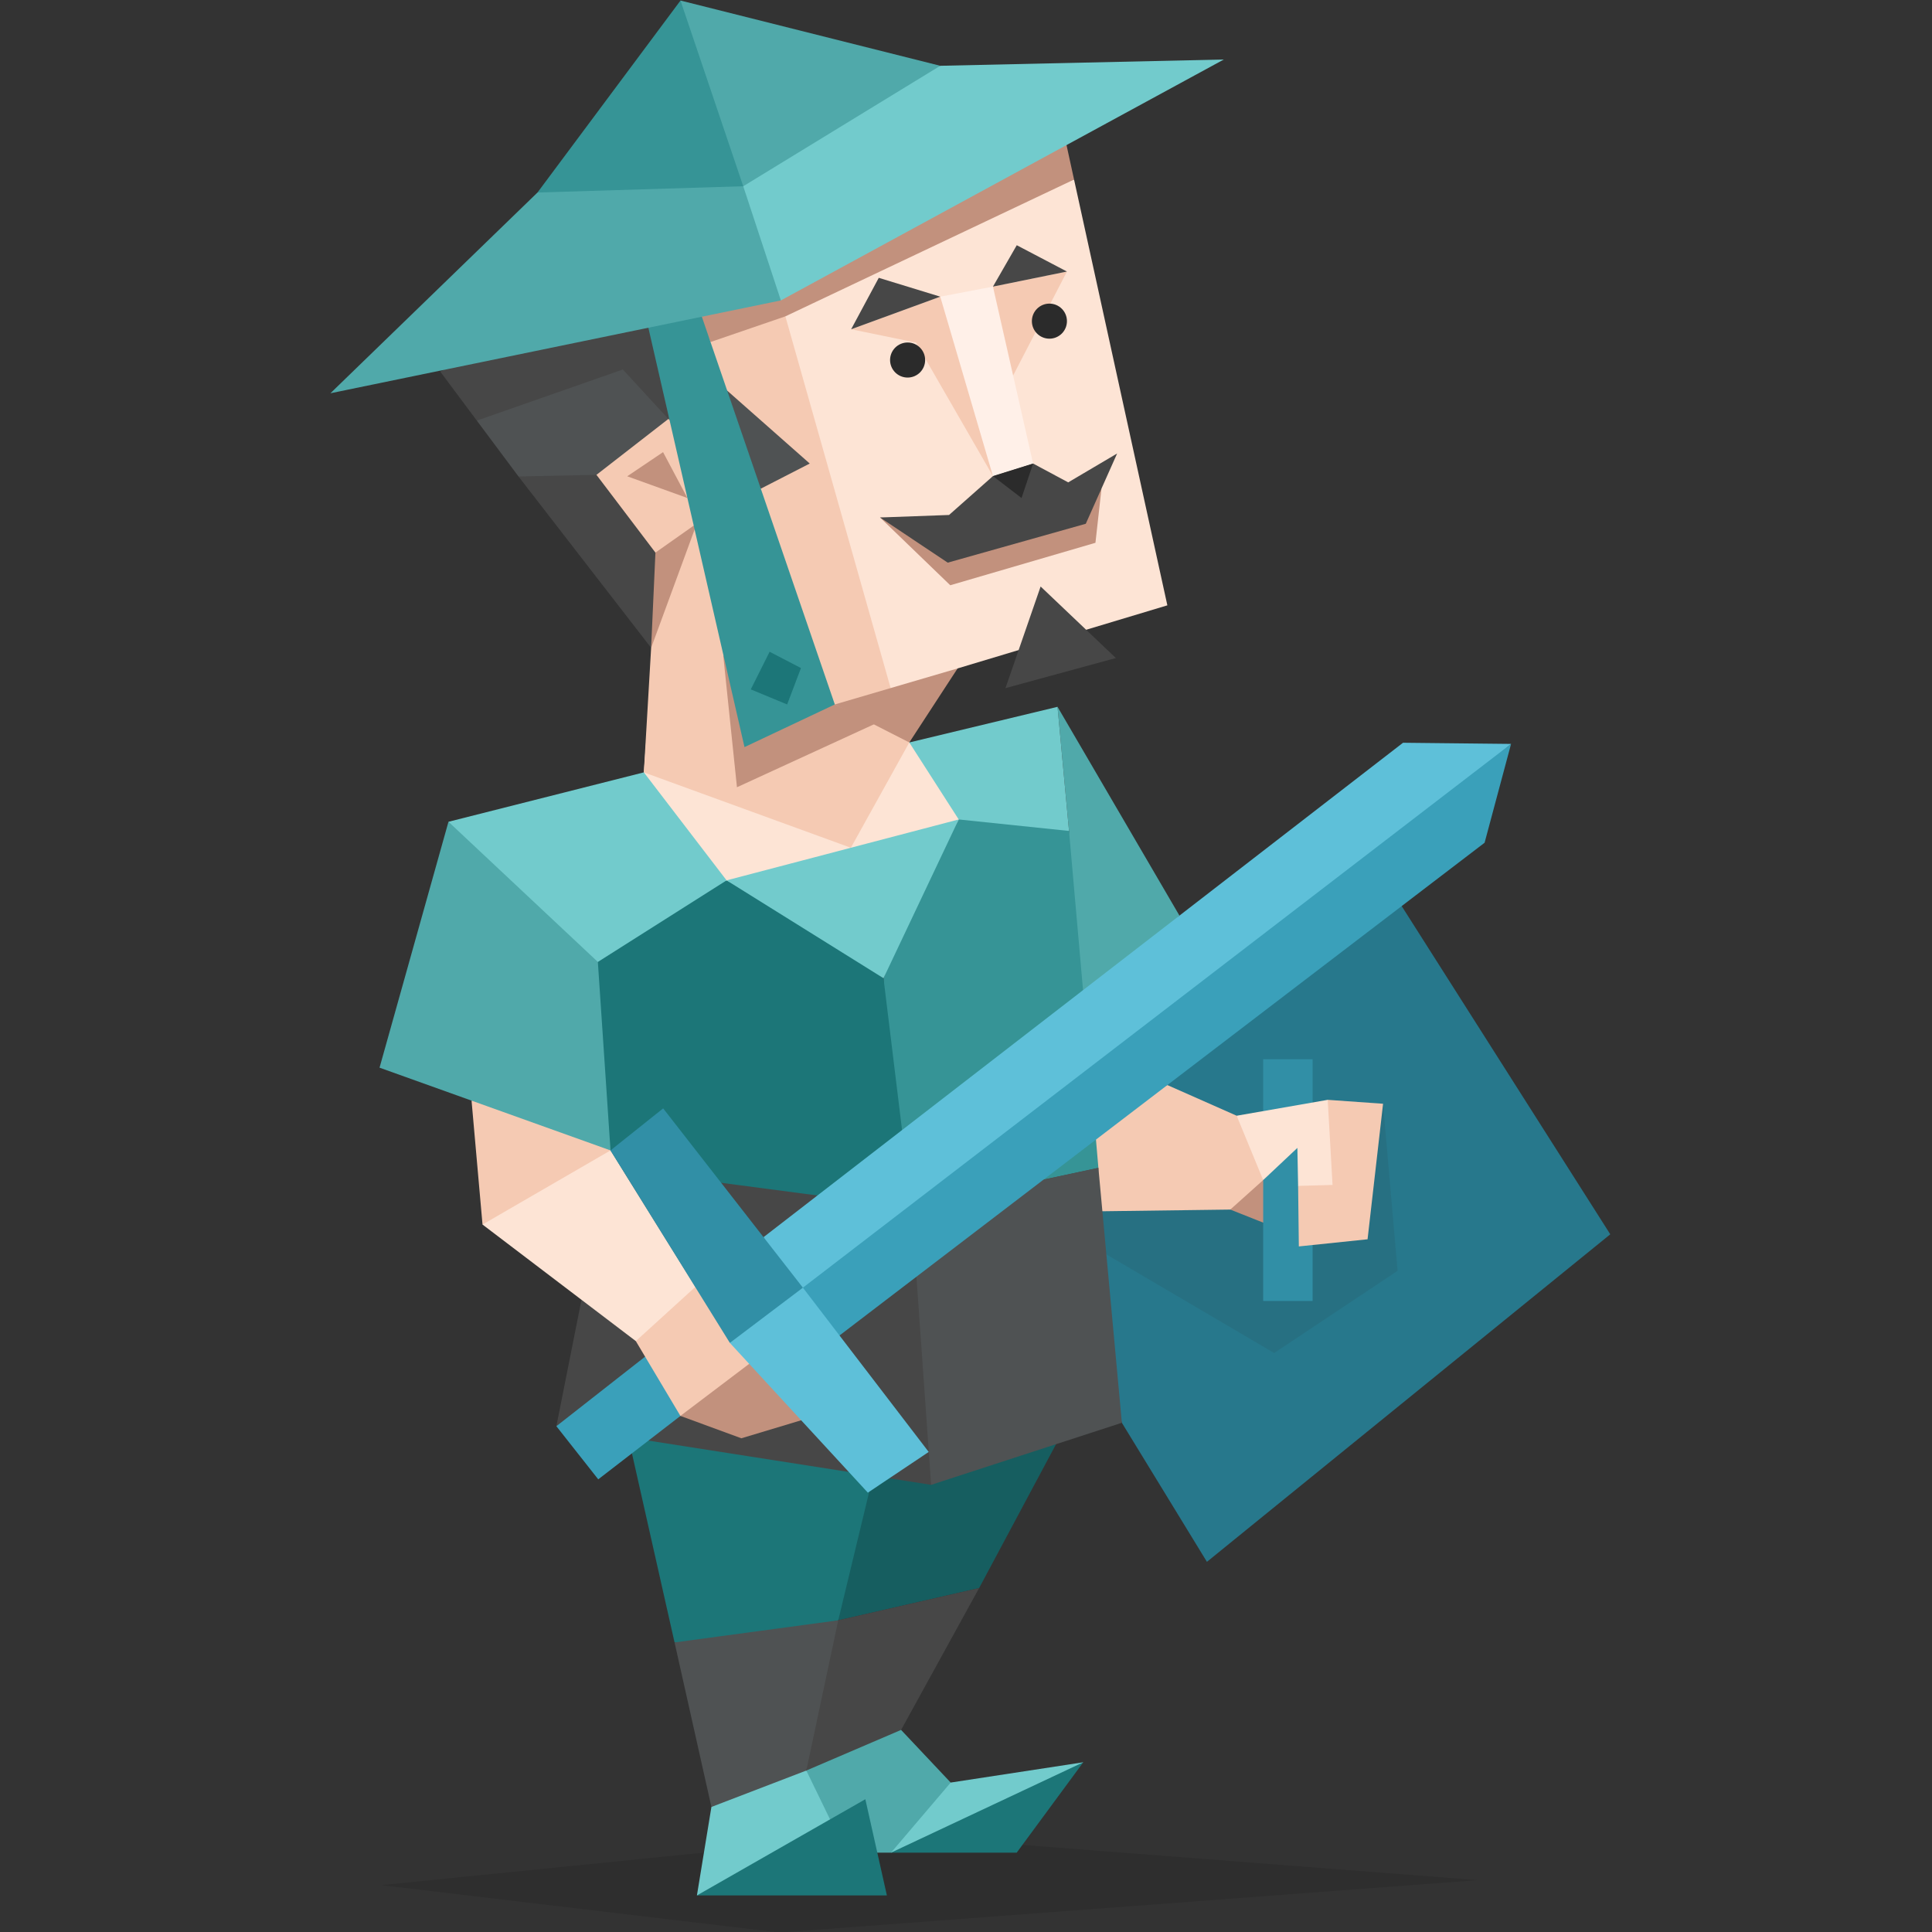 <svg id="illustration" xmlns="http://www.w3.org/2000/svg" viewBox="0 0 400 400"><rect x="0" y="0" width="400" height="400" fill="#333333" stroke="none"/><defs><style>.cls-1{fill:#27788c;}.cls-1,.cls-10,.cls-11,.cls-12,.cls-13,.cls-14,.cls-15,.cls-16,.cls-18,.cls-19,.cls-2,.cls-3,.cls-4,.cls-5,.cls-6,.cls-7,.cls-8,.cls-9{fill-rule:evenodd;}.cls-16,.cls-17,.cls-2{fill:#2b2b2b;}.cls-2,.cls-5{opacity:0.1;}.cls-3{fill:#c2917d;}.cls-4{fill:#f5cab3;}.cls-6{fill:#165e60;}.cls-7{fill:#474747;}.cls-8{fill:#50a9aa;}.cls-9{fill:#1c7678;}.cls-10{fill:#4f5253;}.cls-11{fill:#72cbcc;}.cls-12{fill:#fde4d5;}.cls-13{fill:#369496;}.cls-14{fill:#3aa0ba;}.cls-15{fill:#fff0e8;}.cls-18{fill:#5ec0d9;}.cls-19,.cls-20{fill:#318fa6;}</style></defs><title>Defender (ISFJ) personality</title><polygon class="cls-1" points="232.27 294.57 249.88 323.36 333.39 255.55 277.57 167.72 249.16 187.5 234.06 195.78 224.66 209.87 220.03 264.44 232.27 294.57"/><polygon class="cls-2" points="286.35 228.52 289.36 263.11 263.8 280.13 217.27 252.78 253.38 239.21 286.35 228.52"/><polygon class="cls-3" points="254.72 250.43 268.91 256.06 272.89 233.53 257.36 239.21 254.72 250.43"/><polygon class="cls-4" points="241.69 224.65 224.41 232.55 228.05 250.78 254.72 250.43 261.53 244.32 264.03 239.21 256.04 231 241.69 224.65"/><polygon class="cls-5" points="305.92 389.26 183.28 379.78 78.92 390.3 161.4 400.11 305.92 389.26"/><polygon class="cls-6" points="221.77 293.15 202.72 328.79 173.55 335.47 173.73 293.2 221.77 293.15"/><polygon class="cls-7" points="202.72 328.79 186.56 358.16 180.73 366.57 166.94 366.57 166.23 349.36 173.55 335.47 202.72 328.79"/><polygon class="cls-8" points="186.56 358.16 196.83 369.06 197.66 379.5 184.48 383.57 167.28 383.57 166.94 366.57 186.56 358.16"/><polygon class="cls-4" points="129.09 224.31 97.63 227.88 99.9 253.53 117.36 254.11 126.4 238.18 129.09 224.31"/><polygon class="cls-8" points="128.06 194.78 126.2 215.15 126.4 238.18 78.58 221.05 92.85 170.14 128.06 194.78"/><polygon class="cls-8" points="218.95 146.34 221.33 172.04 220.42 186.08 224.66 209.87 244.19 189.56 218.95 146.34"/><polygon class="cls-9" points="129.09 293.15 139.66 340.05 153.79 340.91 173.55 335.47 181.86 300.97 153.34 300.59 129.09 293.15"/><polygon class="cls-10" points="173.55 335.47 139.66 340.05 147.29 374.11 158.08 372.28 166.94 366.57 173.55 335.47"/><polygon class="cls-11" points="166.94 366.57 147.29 374.11 144.29 392.43 164.94 387.11 173.55 380.18 166.94 366.57"/><polygon class="cls-12" points="222.37 37.17 241.69 125.33 198.26 138.39 188.73 147.86 188.26 153.72 208.63 168.78 175.01 188.11 135.31 185.43 133.3 159.91 136.7 114.41 119.77 99.97 134.14 79.99 157.72 98.57 163.01 95.66 134.14 68.43 141.41 59.34 222.37 37.17"/><polygon class="cls-13" points="221.33 172.04 209.73 165.45 198.49 169.66 189.25 186.05 182.92 202.53 183.17 219.73 188.73 250.08 202.77 252.78 227.41 241.79 224.66 209.87 221.33 172.04"/><polygon class="cls-9" points="182.92 202.53 168.03 191.05 150.43 182.27 133.19 188.11 123.78 199.16 126.4 238.18 127.33 247.7 165.58 256.5 188.73 250.08 182.92 202.53"/><polygon class="cls-4" points="176.22 68.17 189.66 70.93 205.58 98.57 202.03 74.54 194.67 61.42 176.22 68.17"/><polygon class="cls-4" points="205.58 59.34 220.9 56.22 207.73 81.66 205.58 59.34"/><polygon class="cls-3" points="182.2 107.14 196.74 121.17 226.8 112.38 228.05 101.17 208.43 108.44 182.2 107.14"/><polygon class="cls-4" points="161.67 62.2 185.05 144.77 188.73 146.34 188.26 153.72 176.16 175.52 133.3 159.91 134.81 134.13 131.69 122.03 130.74 112.87 119.77 96.76 137.49 82.87 157.52 101.17 163.01 95.66 150.56 80.88 141.84 62.93 161.67 62.2"/><polygon class="cls-3" points="172.84 145.85 188.26 153.72 198.26 138.39 172.84 145.85"/><polygon class="cls-3" points="135.7 114.41 144.28 108.36 134.81 134.13 131.69 122.03 135.7 114.41"/><polygon class="cls-3" points="222.37 37.17 162.62 65.49 147.11 70.81 143.76 62.86 219.6 26.61 220.81 30.03 222.37 37.17"/><polygon class="cls-3" points="172.84 145.85 181.42 149.74 152.58 162.99 149.74 135.71 172.84 145.85"/><polygon class="cls-10" points="139.72 67 150.56 80.88 167.65 95.97 157.52 101.17 138.38 86.74 123.49 98.31 119.77 105.19 107.35 98.65 98.72 87.08 117.51 62.98 139.72 67"/><polygon class="cls-7" points="220.9 56.22 210.51 50.77 205.58 59.34 220.9 56.22"/><polygon class="cls-7" points="194.67 61.42 181.94 57.52 176.22 68.17 194.67 61.42"/><polygon class="cls-7" points="138.38 86.74 128.95 76.5 98.72 87.08 91.15 76.93 113.8 64.94 139.1 62.23 138.38 86.74"/><polygon class="cls-7" points="123.49 98.31 107.35 98.65 134.81 134.13 135.7 114.41 123.49 98.31"/><polygon class="cls-7" points="227.41 241.79 226.31 273.44 232.27 294.57 224.59 291.71 219.77 296.15 192.78 307.42 115.19 295.28 125.82 241.79 188.73 250.08 227.41 241.79"/><polygon class="cls-10" points="188.73 250.08 192.78 307.42 232.27 294.57 227.41 241.79 188.73 250.08"/><polygon class="cls-7" points="213.89 95.97 205.58 98.57 196.49 106.62 182.2 107.14 196.22 116.49 224.8 108.44 231.29 93.89 221.16 99.87 213.89 95.97"/><polygon class="cls-7" points="215.45 121.43 208.17 142.47 231.03 136.24 215.45 121.43"/><polygon class="cls-3" points="137.28 93.61 129.86 98.61 142.32 103.11 137.28 93.61"/><polygon class="cls-12" points="126.4 238.18 144.66 267.5 141.22 278.6 131.64 277.66 99.9 253.53 126.4 238.18"/><polygon class="cls-14" points="134.52 280.13 115.19 295.28 123.86 306.28 143.99 290.75 140.28 285.25 134.52 280.13"/><polygon class="cls-11" points="198.49 169.66 182.92 202.53 150.43 182.27 179.51 174.64 198.49 169.66"/><polygon class="cls-15" points="205.58 59.34 213.89 95.97 205.58 98.57 194.67 61.42 205.58 59.34"/><polygon class="cls-13" points="145.31 65.58 172.84 145.85 154.14 154.68 134.14 67.43 139.1 62.23 145.31 65.58"/><polygon class="cls-8" points="68.41 81.42 161.67 62.2 156.25 28.78 111.28 39.86 68.41 81.42"/><polygon class="cls-11" points="153.88 38.56 160.63 23.45 194.67 13.62 253.38 12.32 161.67 62.2 153.88 38.56"/><polygon class="cls-8" points="194.67 13.62 140.89 0.11 139.1 28.78 153.88 38.56 194.67 13.62"/><polygon class="cls-13" points="140.89 0.11 111.28 39.86 153.88 38.56 140.89 0.11"/><polygon class="cls-9" points="165.83 138.31 159.34 134.94 155.44 142.73 162.97 145.85 165.83 138.31"/><polygon class="cls-16" points="213.89 95.97 211.5 103.11 205.58 98.57 213.89 95.97"/><circle class="cls-17" cx="217.27" cy="66.49" r="3.63"/><circle class="cls-17" cx="187.91" cy="74.54" r="3.63"/><polygon class="cls-11" points="133.3 159.91 92.85 170.14 123.78 199.16 150.43 182.27 133.3 159.91"/><polygon class="cls-11" points="188.26 153.72 198.49 169.66 221.33 172.04 218.95 146.34 188.26 153.72"/><polygon class="cls-4" points="143.99 266.42 149.51 267.5 162.23 284.35 168.88 293.15 155.47 290.78 140.87 293.15 131.64 277.66 143.99 266.42"/><polygon class="cls-3" points="140.87 293.15 158.69 279.66 168.88 293.15 153.49 297.78 140.87 293.15"/><polygon class="cls-18" points="158.08 256.14 290.48 153.78 312.85 154.02 241.96 214.1 165.97 270.6 158.08 256.14"/><polygon class="cls-14" points="173.73 276.56 307.37 174.48 312.85 154.02 166.23 266.6 167.15 273.77 173.73 276.56"/><polygon class="cls-19" points="151.11 278.03 126.4 238.18 137.3 229.48 166.23 266.6 166.23 276.56 151.11 278.03"/><polygon class="cls-18" points="166.23 266.6 151.11 278.03 179.68 309.04 192.28 300.61 166.23 266.6"/><polygon class="cls-9" points="183.62 392.43 179.16 372.51 144.29 392.43 183.62 392.43"/><polygon class="cls-11" points="224.28 364.86 196.83 369.06 184.48 383.57 206.53 379.5 224.28 364.86"/><polygon class="cls-9" points="184.48 383.57 224.28 364.86 210.5 383.57 184.48 383.57"/><rect class="cls-20" x="261.53" y="219.3" width="10.23" height="50.05"/><polygon class="cls-4" points="286.35 228.52 283.14 256.58 268.91 258.06 268.76 245.53 274.89 227.71 286.35 228.52"/><polygon class="cls-12" points="256.04 231 261.53 244.32 268.61 237.66 268.76 245.53 275.89 245.33 274.89 227.71 256.04 231"/></svg>



